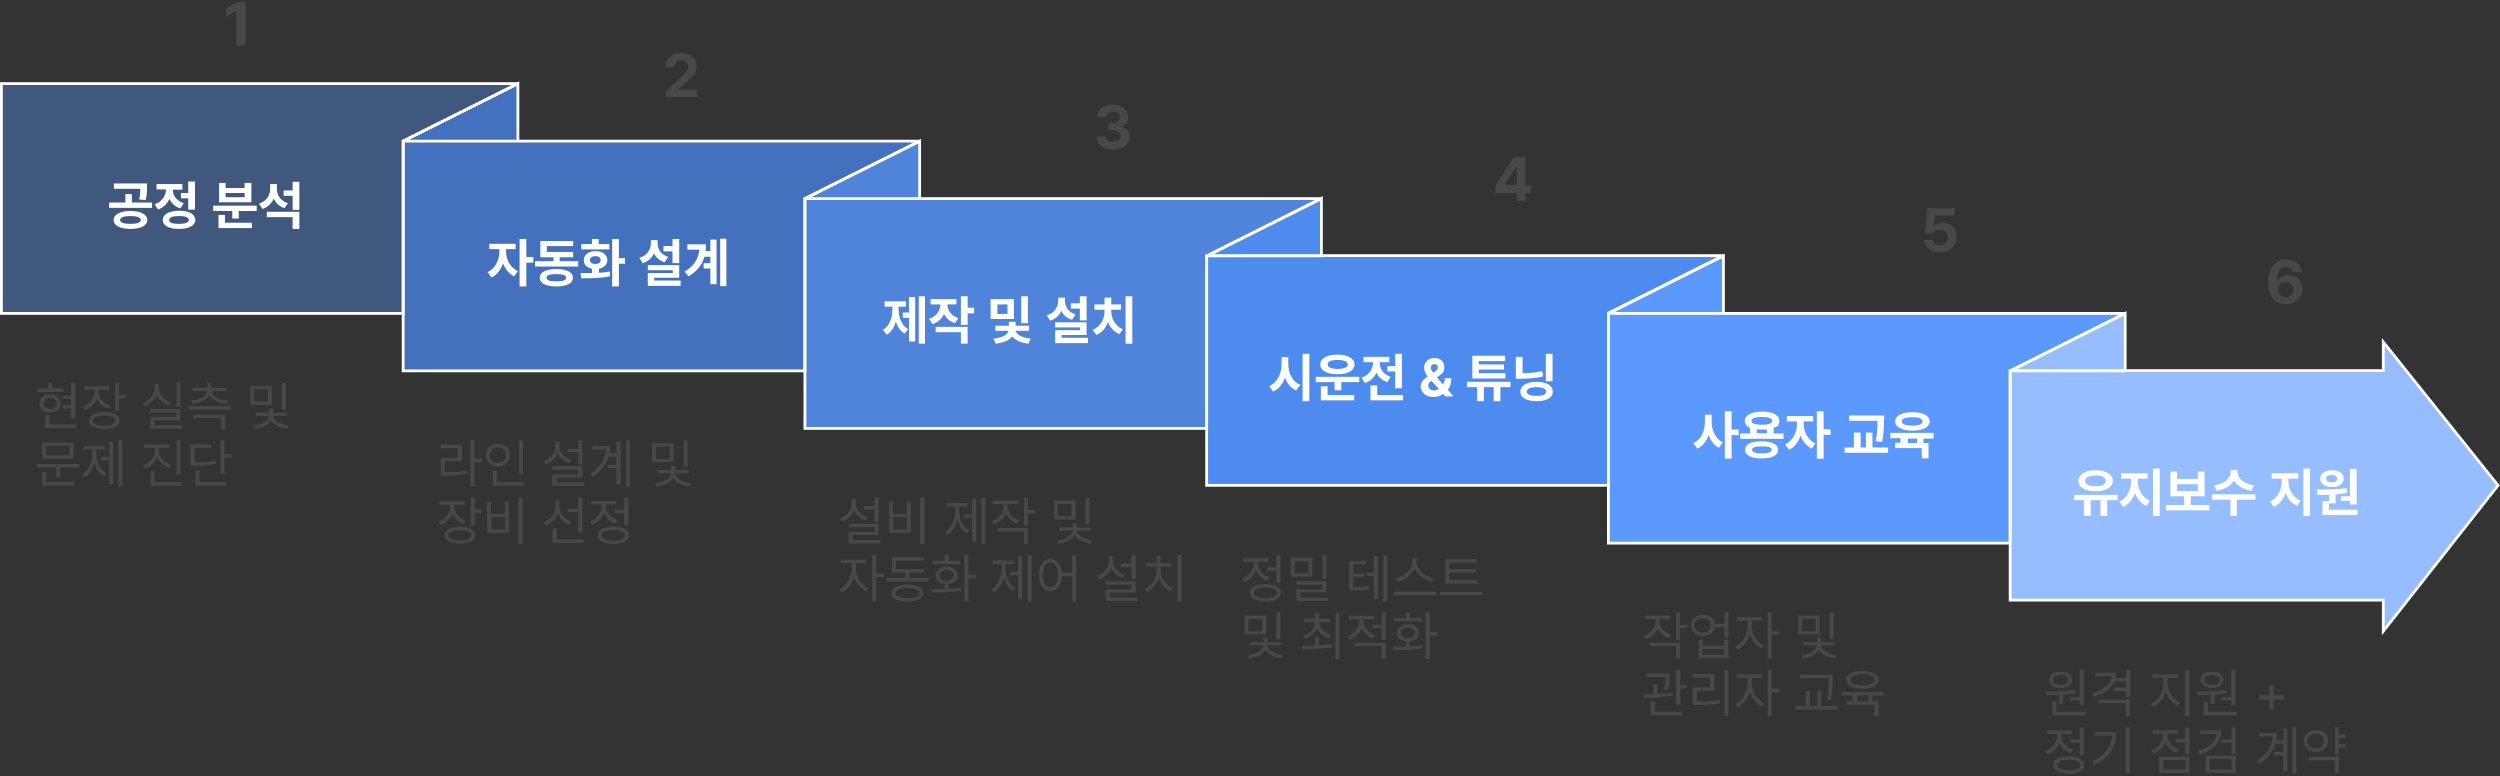 <?xml version="1.0" encoding="UTF-8"?>
<svg id="Layer_1" xmlns="http://www.w3.org/2000/svg" version="1.1" xmlns:xlink="http://www.w3.org/1999/xlink" viewBox="0 0 891.1 276.6">
  <rect x="0" y="0" width="891.1" height="276.6" fill="#333333" stroke="none"/>
  <!-- Generator: Adobe Illustrator 29.3.1, SVG Export Plug-In . SVG Version: 2.1.0 Build 151)  -->
  <defs>
    <style>
      .st0 {
        fill: #95bdff;
      }

      .st1 {
        fill: #fff;
      }

      .st2 {
        fill: #5b99ff;
      }

      .st3 {
        isolation: isolate;
      }

      .st4 {
        fill: #40587e;
      }

      .st5 {
        fill: none;
        stroke: #fff;
      }

      .st6 {
        fill: #4371bd;
      }

      .st7 {
        fill: #484848;
      }

      .st8 {
        fill: #4f84da;
      }

      .st9 {
        fill: #4e8bef;
      }
    </style>
  </defs>
  <g id="g-root-tx__1umry4k1wbaknj-fill">
    <g id="tx__1umry4k1wbaknj-fill">
      <g>
        <g class="st3">
          <path class="st7" d="M309.2,184.4l-.8,1.1c-1.8-.6-3.3-1.9-4-3.6-.7,1.9-2.2,3.3-4.2,4l-.8-1.2c2.5-.8,4.2-2.9,4.2-5.3v-1.6h1.4v1.6c0,2.2,1.7,4.1,4.1,4.9h0ZM313.2,190.7h-9.2v1.8h9.8v1.2h-11.3v-4.1h9.2v-1.7h-9.2v-1.2h10.7v3.9h0ZM313.2,185.9h-1.5v-4.3h-3.7v-1.2h3.7v-3h1.5v8.5Z"/>
          <path class="st7" d="M318.4,183.2h4.9v-4.4h1.4v11.1h-7.8v-11.1h1.4v4.4h.1ZM323.3,188.7v-4.4h-4.9v4.4h4.9ZM329.5,193.9h-1.5v-16.5h1.5v16.5Z"/>
          <path class="st7" d="M345.5,189.1l-.9,1.1c-1.6-1-2.8-2.8-3.3-4.9-.6,2.3-1.8,4.2-3.5,5.3l-.9-1.1c2.3-1.4,3.6-4.4,3.6-7.4v-1.6h-3.2v-1.2h7.6v1.2h-3v1.6c0,2.9,1.3,5.7,3.6,7h0ZM347.9,193h-1.4v-8.5h-2.8v-1.2h2.8v-5.5h1.4v15.2ZM351.2,193.9h-1.4v-16.5h1.4v16.5Z"/>
          <path class="st7" d="M363.2,185.5l-.7,1.1c-1.9-.7-3.3-2-4-3.7-.7,1.9-2.2,3.3-4.2,4l-.8-1.1c2.5-.9,4.2-3,4.2-5.4v-.7h-3.8v-1.2h8.9v1.2h-3.7v.7c0,2.2,1.6,4.2,4.1,5h0ZM366.4,193.9h-1.4v-4.5h-9.4v-1.2h10.8v5.7ZM366.4,181.8h2.5v1.2h-2.5v4.3h-1.4v-9.9h1.4v4.4Z"/>
          <path class="st7" d="M383.4,185.2h-7.7v-6.7h7.7v6.7ZM389.3,192.7l-.5,1.1c-2.5-.3-4.8-1.5-5.7-3-1,1.6-3.3,2.7-5.8,3l-.5-1.1c2.8-.3,5.6-1.9,5.6-3.6h-4.9v-1.1h4.9v-1.6h1.4v1.6h4.9v1.1h-4.9c0,1.6,2.6,3.2,5.5,3.6ZM377,184h4.9v-4.4h-4.9v4.4ZM388.3,186.9h-1.4v-9.5h1.4v9.5Z"/>
        </g>
        <g class="st3">
          <path class="st7" d="M309.4,209.6l-.8,1.2c-1.9-.9-3.4-2.9-4.2-5.1-.8,2.4-2.4,4.6-4.3,5.5l-.9-1.2c2.4-1.2,4.4-4.3,4.4-7.1v-2.2h-3.8v-1.2h9v1.2h-3.7v2.2c0,2.7,1.9,5.6,4.3,6.7h0ZM312.3,204.5h2.8v1.2h-2.8v8.6h-1.4v-16.5h1.4v6.7Z"/>
          <path class="st7" d="M331,207.2h-15v-1.2h6.8v-1.9h-4.9v-5.5h11.3v1.2h-9.8v3.1h9.9v1.2h-5.1v1.9h6.8v1.2h0ZM329.1,211.4c0,1.9-2.1,3-5.7,3s-5.7-1.1-5.7-3,2.1-3,5.7-3,5.7,1.1,5.7,3ZM319.2,211.4c0,1.2,1.6,1.8,4.2,1.8s4.2-.7,4.2-1.8-1.6-1.8-4.2-1.8-4.2.7-4.2,1.8Z"/>
          <path class="st7" d="M336.7,209.9v-1.8c-1.9-.2-3.2-1.3-3.2-3s1.6-3.1,3.9-3.1,3.9,1.2,3.9,3.1-1.3,2.8-3.2,3v1.8c1.5,0,3.1-.2,4.5-.4v1.1c-3.5.6-7.4.6-10.3.6l-.2-1.2h4.6ZM342.4,201.1h-9.9v-1.2h4.2v-2h1.5v2h4.2v1.2h0ZM334.9,205.1c0,1.2,1,1.9,2.5,1.9s2.5-.7,2.5-1.9-1-1.9-2.5-1.9-2.5.8-2.5,1.9ZM345.2,204.9h2.6v1.2h-2.6v8.2h-1.5v-16.5h1.5v7h0Z"/>
          <path class="st7" d="M362,209.6l-.9,1.1c-1.6-1-2.8-2.8-3.3-4.9-.6,2.3-1.8,4.2-3.5,5.3l-.9-1.1c2.3-1.4,3.6-4.4,3.6-7.4v-1.6h-3.2v-1.2h7.6v1.2h-3v1.6c0,2.9,1.3,5.7,3.6,7h0ZM364.3,213.5h-1.4v-8.5h-2.8v-1.2h2.8v-5.5h1.4v15.2ZM367.7,214.4h-1.4v-16.5h1.4v16.5h0Z"/>
          <path class="st7" d="M378.5,204.2h3.7v-6.3h1.4v16.5h-1.4v-9h-3.7c-.2,3.2-1.8,5.3-4.1,5.3s-4.1-2.2-4.1-5.7,1.7-5.7,4.1-5.8c2.2,0,3.9,1.9,4.1,5ZM371.7,204.9c0,2.7,1.1,4.4,2.7,4.4s2.7-1.7,2.7-4.4-1.1-4.4-2.7-4.5c-1.6,0-2.7,1.8-2.7,4.5Z"/>
          <path class="st7" d="M400.9,204.9l-.8,1.1c-1.8-.6-3.3-1.9-4-3.6-.7,1.9-2.2,3.3-4.2,4l-.8-1.2c2.5-.8,4.2-2.9,4.2-5.3v-1.6h1.4v1.6c0,2.2,1.7,4.1,4.1,4.9h0ZM404.8,211.2h-9.2v1.8h9.8v1.2h-11.3v-4.1h9.2v-1.7h-9.2v-1.2h10.7v3.9h0ZM404.8,206.4h-1.5v-4.3h-3.7v-1.2h3.7v-3h1.5v8.5Z"/>
          <path class="st7" d="M418.1,209.7l-.8,1.1c-1.9-.8-3.5-2.6-4.3-4.8-.7,2.3-2.3,4.2-4.2,5.1l-.8-1.1c2.4-1.1,4.3-3.9,4.3-6.8v-1.3h-3.9v-1.2h3.9v-2.6h1.4v2.6h3.8v1.2h-3.8v1.3c0,2.8,1.9,5.4,4.4,6.5ZM421.2,214.4h-1.5v-16.5h1.5v16.5Z"/>
        </g>
      </g>
    </g>
  </g>
  <g id="g-root-sy_1_cu_958kn81wb95or-fill">
    <g id="sy_1_cu_958kn81wb95or-fill">
      <path class="st4" d="M.5,111.7V29.8h184.1l-40.9,20.5v61.4H.5Z"/>
    </g>
  </g>
  <g id="g-root-sy_2_cu_1uuw4901wb972k-fill">
    <g id="sy_2_cu_1uuw4901wb972k-fill">
      <path class="st6" d="M143.7,132.1V50.3h184.1l-40.9,20.5v61.4h-143.2ZM184.6,29.8v20.5h-40.9s40.9-20.5,40.9-20.5Z"/>
    </g>
  </g>
  <g id="g-root-sy_3_cu_1uuw4901wb972l-fill">
    <g id="sy_3_cu_1uuw4901wb972l-fill">
      <path class="st8" d="M286.9,152.6v-81.8h184.1l-40.9,20.5v61.4h-143.2ZM327.8,50.3v20.5h-40.9l40.9-20.5Z"/>
    </g>
  </g>
  <g id="g-root-sy_4_cu_1qf2m4k1wb97uu-fill">
    <g id="sy_4_cu_1qf2m4k1wb97uu-fill">
      <path class="st9" d="M430.1,91.2v81.8h143.2v-61.4l40.9-20.5h-184.1ZM471,70.7v20.5h-40.9l40.9-20.5Z"/>
    </g>
  </g>
  <g id="g-root-sy_5_cu_1hjflvo1wb98nj-fill">
    <g id="sy_5_cu_1hjflvo1wb98nj-fill">
      <path class="st2" d="M573.3,193.5v-81.8h184.1l-40.9,20.5v61.4h-143.2ZM614.3,91.2v20.5h-40.9l40.9-20.5Z"/>
    </g>
  </g>
  <g id="g-root-sy_6_cu_1lz94041wb98n4-fill">
    <g id="sy_6_cu_1lz94041wb98n4-fill">
      <path class="st0" d="M716.5,213.9v-81.8h133v-10.2l40.9,51.1-40.9,52v-11.1h-133ZM757.5,111.7v20.5h-40.9l40.9-20.5Z"/>
    </g>
  </g>
  <g id="g-root-tx__m7yft01wbakui-fill">
    <g id="tx__m7yft01wbakui-fill">
      <g class="st3">
        <path class="st1" d="M54.2,74.1h-15.3v-1.9h5.8v-3h2.3v3h7.2v1.9h0ZM52.5,78.4c0,2-2.3,3.2-6,3.2s-6-1.2-6-3.2,2.4-3.2,6-3.2,6,1.2,6,3.2ZM52.4,66.8c0,1.3,0,2.8-.5,4.5l-2.3-.2c.4-1.5.4-2.7.4-3.8h-9.4v-1.9h11.8s0,1.4,0,1.4ZM42.8,78.4c0,.9,1.3,1.4,3.7,1.4s3.7-.5,3.7-1.4-1.4-1.4-3.7-1.4-3.7.5-3.7,1.4Z"/>
        <path class="st1" d="M65,67.6h-3.4c0,2,1.2,4,3.9,4.8l-1.2,1.9c-1.9-.6-3.1-1.8-3.9-3.4-.8,1.7-2.1,3.1-4.1,3.8l-1.2-1.9c2.8-.9,4-3.1,4.1-5.3h-3.4v-1.9h9.2v1.9h0ZM69.6,78.4c0,2-2.2,3.2-5.8,3.2s-5.8-1.2-5.8-3.2,2.2-3.2,5.8-3.3c3.6,0,5.8,1.2,5.8,3.3ZM60.3,78.4c0,1,1.2,1.4,3.5,1.4s3.5-.5,3.5-1.4-1.2-1.4-3.5-1.4-3.5.5-3.5,1.4ZM69.5,74.7h-2.4v-4h-2.6v-1.9h2.6v-4.1h2.4v10Z"/>
        <path class="st1" d="M91.5,75.2h-6.4v2.7h-2.3v-2.7h-6.8v-1.9h15.5s0,1.9,0,1.9ZM89.8,81.3h-11.9v-4.7h2.3v2.8h9.6s0,1.9,0,1.9ZM80.4,67h6.8v-1.8h2.4v6.9h-11.5v-6.9h2.3s0,1.8,0,1.8ZM87.2,70.3v-1.5h-6.8v1.5h6.8Z"/>
        <path class="st1" d="M102.7,72.3l-1.3,1.9c-1.8-.6-3.1-1.8-3.8-3.4-.8,1.7-2.1,3-4,3.7l-1.3-1.9c2.8-.9,4-3.1,4-5.4v-1.6h2.4v1.8c0,2.1,1.2,4.1,3.8,5h.2ZM106.7,81.6h-2.4v-4.2h-9.2v-1.9h11.6v6.1h0ZM106.7,74.8h-2.4v-5h-3.2v-1.9h3.2v-3.1h2.4v10.1h0Z"/>
      </g>
    </g>
  </g>
  <g id="g-root-tx__8whxfo1wbamfg-fill">
    <g id="tx__8whxfo1wbamfg-fill">
      <g class="st3">
        <path class="st1" d="M184.6,96.6l-1.3,1.9c-1.9-.9-3.2-2.6-4-4.6-.8,2.2-2.1,4.1-4.1,5l-1.4-1.9c2.8-1.3,4.2-4.5,4.2-7.2v-1h-3.6v-1.9h9.4v1.9h-3.4v1c0,2.6,1.4,5.5,4.1,6.8h.1ZM187.6,91.6h2.5v2h-2.5v8.5h-2.4v-16.9h2.4v6.4Z"/>
        <path class="st1" d="M206.1,95h-15.4v-1.9h6.6v-1.4h-4.7v-5.8h11.7v1.8h-9.4v2.1h9.4v1.9h-4.8v1.4h6.6v1.9h0ZM204.2,99c0,2-2.2,3.1-5.9,3.1s-5.9-1.1-5.9-3.1,2.2-3.1,5.9-3.1,5.9,1.1,5.9,3.1ZM194.8,99c0,.9,1.2,1.3,3.5,1.3s3.5-.4,3.5-1.3-1.2-1.3-3.5-1.3-3.5.4-3.5,1.3Z"/>
        <path class="st1" d="M211,97.2v-1.4c-1.8-.4-3-1.5-2.9-3.1,0-1.9,1.7-3.2,4.2-3.2s4.1,1.3,4.2,3.2c0,1.6-1.2,2.7-3,3.1v1.4c1.3,0,2.7-.2,3.9-.4v1.7c-3.5.7-7.3.7-10.2.7l-.3-1.9h4.2,0ZM217.2,88.9h-10v-1.9h3.8v-1.8h2.4v1.8h3.8v1.9ZM210.3,92.7c0,.9.8,1.4,1.9,1.4s1.9-.5,1.9-1.4-.8-1.4-1.9-1.4-1.9.5-1.9,1.4ZM220.6,92h2.2v2h-2.2v8.1h-2.4v-16.9h2.4v6.9h0Z"/>
        <path class="st1" d="M238.1,91.7l-1.2,1.8c-1.8-.6-3.1-1.7-3.8-3.2-.7,1.6-2.1,2.9-4,3.5l-1.2-1.9c2.8-.8,4-2.9,4.1-5.1v-1.2h2.4v1.2c0,2,1.2,4,3.9,4.8h-.2ZM242.1,99h-8.9v1h9.4v1.9h-11.7v-4.6h8.9v-1h-8.9v-1.8h11.2v4.5h0ZM242.1,93.8h-2.4v-4.2h-3.2v-1.9h3.2v-2.5h2.4v8.6Z"/>
        <path class="st1" d="M255.4,101.3h-2.2v-5.6h-2.4v-1.9h2.4v-2.3h-2.1c-.8,2.8-2.5,5.1-5.7,7l-1.4-1.7c3.4-2,4.9-4.5,5.3-7.8h-4.3v-1.9h6.6c0,.8,0,1.7-.1,2.4h1.7v-4.1h2.2v15.8h0ZM258.9,102h-2.2v-16.9h2.2v16.9Z"/>
      </g>
    </g>
  </g>
  <g id="g-root-tx__4gofb81wban7q-fill">
    <g id="tx__4gofb81wban7q-fill">
      <g class="st3">
        <path class="st1" d="M323.8,117.2l-1.4,1.7c-1.5-.9-2.5-2.4-3.1-4.2-.6,2-1.6,3.6-3.2,4.6l-1.4-1.7c2.5-1.5,3.4-4.6,3.4-7.4v-.9h-2.8v-1.9h7.6v1.9h-2.6v.9c0,2.8.9,5.6,3.3,7.1h.2ZM326.2,121.7h-2.2v-8.4h-2.2v-1.9h2.2v-5.5h2.2v15.8ZM329.7,122.5h-2.2v-16.9h2.2v16.9Z"/>
        <path class="st1" d="M341.1,108.5h-3.4c0,2,1.2,4,3.9,4.9l-1.2,1.8c-1.9-.6-3.2-1.8-3.9-3.3-.8,1.7-2.1,3-4.1,3.6l-1.3-1.8c2.8-.9,4.1-3.1,4.1-5.2h-3.5v-1.9h9.2v1.9h.2ZM344.9,122.5h-2.4v-4.1h-9v-1.9h11.4v6ZM344.9,109.7h2.3v2h-2.3v4.1h-2.4v-10.2h2.4v4.1Z"/>
        <path class="st1" d="M361.4,113.7h-8.3v-7.1h8.3v7.1ZM366.7,117.9h-4.7c.3,1.2,2,2.5,5.4,2.8l-.8,1.8c-2.8-.3-4.8-1.3-5.8-2.6-1,1.4-3.1,2.3-5.9,2.6l-.8-1.8c3.4-.3,5.2-1.6,5.4-2.8h-4.7v-1.8h4.8v-1.4h2.4v1.4h4.8v1.8h0ZM355.5,111.9h3.6v-3.4h-3.6v3.4ZM366.4,115.2h-2.4v-9.6h2.4v9.6Z"/>
        <path class="st1" d="M383.3,112.2l-1.2,1.8c-1.8-.6-3.1-1.7-3.8-3.2-.7,1.6-2.1,2.9-4,3.5l-1.2-1.9c2.8-.8,4-2.9,4.1-5.1v-1.2h2.4v1.2c0,2,1.2,4,3.9,4.8h-.2ZM387.3,119.4h-8.9v1h9.4v1.9h-11.7v-4.6h8.9v-1h-8.9v-1.8h11.2v4.5ZM387.3,114.2h-2.4v-4.2h-3.2v-1.9h3.2v-2.5h2.4v8.6Z"/>
        <path class="st1" d="M400.3,117.3l-1.3,1.8c-1.9-.8-3.3-2.4-4.1-4.3-.8,2.1-2.1,3.8-4.1,4.6l-1.3-1.8c2.8-1.2,4.2-4,4.2-6.6v-.6h-3.6v-1.9h3.6v-2.4h2.4v2.4h3.5v1.9h-3.5v.6c0,2.4,1.4,5.2,4.2,6.4h0ZM403.6,122.5h-2.4v-16.9h2.4v16.9Z"/>
      </g>
    </g>
  </g>
  <g id="g-root-tx__1q6yg041wbalfs-fill">
    <g id="tx__1q6yg041wbalfs-fill">
      <g class="st3">
        <path class="st1" d="M463.4,137.3l-1.4,1.9c-1.9-.9-3.3-2.6-4-4.6-.8,2.3-2.2,4.1-4.2,5l-1.4-2c2.9-1.2,4.4-4.5,4.4-7.8v-2.5h2.4v2.5c0,3.1,1.4,6.2,4.3,7.4h0ZM466.7,143h-2.4v-16.9h2.4v16.9Z"/>
        <path class="st1" d="M484.5,136.2h-6.4v2.9h-2.4v-2.9h-6.7v-1.9h15.5v1.9ZM482.8,129.9c0,2.2-2.4,3.5-6.1,3.5s-6.1-1.3-6.1-3.5,2.4-3.5,6.1-3.5,6.1,1.4,6.1,3.5ZM482.7,142.7h-11.9v-5h2.4v3.1h9.5v1.9h0ZM473.2,129.9c0,1,1.4,1.6,3.6,1.6s3.6-.6,3.6-1.6-1.4-1.6-3.6-1.6-3.6.6-3.6,1.6Z"/>
        <path class="st1" d="M495.7,134.3l-1.2,1.9c-1.9-.6-3.2-1.8-3.9-3.4-.7,1.7-2.1,3.1-4.1,3.7l-1.2-1.9c2.8-.9,4-3.1,4.1-5.2v-.3h-3.4v-1.9h9.2v1.9h-3.4v.3c0,2,1.2,4,3.9,4.9ZM500.1,142.7h-11.6v-5.3h2.4v3.4h9.2v1.9h0ZM499.7,138.4h-2.4v-6h-2.8v-1.9h2.8v-4.4h2.4v12.3Z"/>
        <path class="st1" d="M506.4,137.7c0-1.6,1-2.5,2.5-3.5-.7-.9-1.3-1.9-1.3-3.1,0-1.9,1.4-3.5,3.7-3.5s3.5,1.4,3.5,3.2-.6,2.3-1.8,3.1l-.8.6,2.2,2.6c.3-.7.6-1.4.6-2.3h2.3c0,1.8-.5,3.2-1.2,4.2l2,2.3h-2.9l-.8-.9c-1,.8-2.3,1.1-3.5,1.1-2.8,0-4.5-1.7-4.5-3.8h0ZM511,139.2c.6,0,1.3-.2,1.8-.6l-2.6-2.9h0c-.8.6-1.1,1.2-1.1,1.7,0,1,.8,1.7,1.9,1.7h0ZM510.8,132.9l.7-.5c.7-.4,1-.9,1-1.5s-.4-1.1-1.2-1.1-1.3.6-1.3,1.3.4,1.1.9,1.8h-.1Z"/>
        <path class="st1" d="M538.4,138h-3.6v5h-2.4v-5h-3.5v5h-2.4v-5h-3.6v-1.9h15.5v1.9h0ZM536.7,134.9h-11.9v-8.1h11.7v1.9h-9.4v1.2h9v1.8h-9v1.3h9.5v1.9h.1Z"/>
        <path class="st1" d="M542.7,133c2.3,0,4.6-.2,7-.7l.3,1.9c-2.8.6-5.5.8-8.2.8h-1.5v-7.8h2.4v5.8ZM553.5,139.6c0,2.1-2.2,3.4-5.8,3.4s-5.8-1.3-5.8-3.4,2.2-3.5,5.8-3.5,5.8,1.3,5.8,3.5ZM544.2,139.6c0,1,1.2,1.5,3.5,1.5s3.4-.5,3.4-1.5-1.2-1.6-3.4-1.6-3.5.5-3.5,1.6ZM553.4,135.9h-2.4v-9.8h2.4v9.8Z"/>
      </g>
    </g>
  </g>
  <g id="g-root-tx__hs4xok1wbalmr-fill">
    <g id="tx__hs4xok1wbalmr-fill">
      <g>
        <g class="st3">
          <path class="st7" d="M22.5,139.7h-9.3v-1.2h4v-2h1.4v2h3.9v1.2ZM21.6,143.8c0,1.9-1.6,3.2-3.8,3.2s-3.7-1.3-3.7-3.2,1.5-3.2,3.7-3.2,3.8,1.3,3.8,3.2ZM15.5,143.8c0,1.2,1,2,2.4,2s2.4-.8,2.4-2-1-2-2.4-2-2.4.8-2.4,2ZM27.1,152.6h-11v-4.7h1.5v3.4h9.6v1.2h-.1ZM26.8,149.1h-1.5v-3.5h-2.9v-1.2h2.9v-2.2h-2.9v-1.2h2.9v-4.4h1.5v12.6h0Z"/>
          <path class="st7" d="M39.2,144.5l-.7,1.1c-1.9-.6-3.3-1.9-4-3.6-.7,1.9-2.2,3.4-4.2,4.1l-.7-1.2c2.5-.8,4.2-3,4.2-5.3v-.7h-3.8v-1.2h8.9v1.2h-3.7v.7c0,2.2,1.6,4.1,4,4.9ZM42.6,149.9c0,1.9-2,3-5.4,3s-5.5-1.1-5.5-3,2.1-3,5.5-3,5.4,1.1,5.4,3ZM33.1,149.9c0,1.2,1.5,1.9,4,1.9s4-.7,4-1.9-1.5-1.8-4-1.8-4,.7-4,1.8ZM42.4,140.7h2.5v1.2h-2.5v4.5h-1.4v-10h1.4v4.2h0Z"/>
          <path class="st7" d="M60.8,143.4l-.7,1.1c-1.9-.7-3.5-2-4.2-3.8-.7,1.9-2.3,3.4-4.2,4.1l-.8-1.1c2.5-.9,4.2-3.1,4.2-5.5v-1.3h1.5v1.3c0,2.3,1.8,4.4,4.2,5.2ZM64.3,149.8h-9.3v1.8h9.9v1.2h-11.3v-4.1h9.2v-1.7h-9.3v-1.2h10.7v4h0ZM64.3,145h-1.4v-8.6h1.4v8.6Z"/>
          <path class="st7" d="M82.2,146h-15v-1.2h15v1.2ZM75.4,138.2h5.3v1.2h-5.2c0,1.9,2.7,3.2,5.8,3.4l-.5,1.1c-2.7-.3-5.1-1.3-6.1-3-1,1.7-3.4,2.7-6.1,3l-.5-1.1c3.1-.3,5.7-1.6,5.8-3.4h-5.2v-1.2h5.2v-1.7h1.4v1.7h0ZM80.3,153h-1.5v-4h-10v-1.2h11.5v5.2Z"/>
          <path class="st7" d="M96.9,144.3h-7.7v-6.7h7.7v6.7ZM102.9,151.8l-.5,1.1c-2.5-.3-4.8-1.5-5.7-3-1,1.6-3.3,2.7-5.8,3l-.5-1.1c2.8-.3,5.6-1.9,5.6-3.6h-4.9v-1.1h4.9v-1.6h1.4v1.6h4.9v1.1h-4.9c0,1.6,2.6,3.2,5.5,3.6ZM90.6,143.1h4.9v-4.4h-4.9v4.4ZM101.9,146h-1.4v-9.5h1.4v9.5Z"/>
        </g>
        <g class="st3">
          <path class="st7" d="M28.2,166.6h-6.7v3.4h-1.4v-3.4h-6.9v-1.2h15.1v1.2h-.1ZM26.5,173.1h-11.5v-4.8h1.5v3.5h10v1.2h0ZM26.2,163.5h-11.2v-5.7h11.2v5.7ZM16.5,162.3h8.3v-3.4h-8.3v3.4Z"/>
          <path class="st7" d="M37.9,168.7l-.9,1.1c-1.6-1-2.8-2.8-3.3-4.9-.6,2.3-1.8,4.2-3.5,5.3l-.9-1.1c2.3-1.4,3.6-4.4,3.6-7.4v-1.6h-3.2v-1.2h7.6v1.2h-3v1.6c0,2.9,1.3,5.7,3.6,7h0ZM40.3,172.6h-1.4v-8.5h-2.8v-1.2h2.8v-5.5h1.4v15.2ZM43.6,173.4h-1.4v-16.5h1.4v16.5Z"/>
          <path class="st7" d="M60.9,165.5l-.7,1.2c-1.9-.6-3.5-2-4.2-3.7-.7,1.9-2.3,3.4-4.2,4.1l-.8-1.2c2.5-.9,4.2-3,4.2-5.3v-1h-3.9v-1.2h9.1v1.2h-3.8v1c0,2.2,1.8,4.2,4.2,5h0ZM64.9,173.1h-11.2v-5.2h1.4v4h9.7v1.2h0ZM64.3,169.1h-1.4v-12.1h1.4v12.1Z"/>
          <path class="st7" d="M75.3,159.6h-5.9v5.1c3.3,0,5.2,0,7.4-.5l.2,1.2c-2.3.4-4.3.6-7.8.6h-1.3v-7.6h7.3v1.2h.1ZM80.8,173.1h-11.1v-5.4h1.4v4.2h9.6v1.2h0ZM80,161.9h2.5v1.2h-2.5v5.8h-1.4v-11.9h1.4v4.9Z"/>
        </g>
      </g>
    </g>
  </g>
  <g id="g-root-tx__8whxfo1wbamfh-fill">
    <g id="tx__8whxfo1wbamfh-fill">
      <g>
        <g class="st3">
          <path class="st7" d="M164.5,164.4h-6v3.9c3.1,0,5.2-.1,7.7-.6v1.2c-2.4.5-4.7.6-7.8.6h-1.3v-6.3h6v-3.5h-6v-1.2h7.5v5.9h0ZM169.1,163.5h2.8v1.2h-2.8v8.7h-1.4v-16.5h1.4v6.6Z"/>
          <path class="st7" d="M181.8,162.2c0,2.4-1.9,4.1-4.3,4.1s-4.3-1.7-4.3-4.1,1.9-4,4.3-4,4.3,1.7,4.3,4ZM174.6,162.2c0,1.7,1.2,2.8,2.9,2.8s2.9-1.1,2.9-2.8-1.3-2.8-2.9-2.8-2.9,1.2-2.9,2.8ZM186.9,173.1h-11.2v-5.3h1.4v4.1h9.7v1.2h.1ZM186.4,169h-1.4v-12.1h1.4v12.1h0Z"/>
          <path class="st7" d="M203.6,164l-.8,1.1c-1.8-.6-3.3-1.9-4-3.6-.7,1.9-2.2,3.3-4.2,4l-.8-1.2c2.5-.8,4.2-2.9,4.2-5.3v-1.6h1.4v1.6c0,2.2,1.7,4.1,4.1,4.9h.1ZM207.6,170.2h-9.2v1.8h9.8v1.2h-11.3v-4.1h9.2v-1.7h-9.2v-1.2h10.7v3.9h0ZM207.6,165.5h-1.5v-4.3h-3.7v-1.2h3.7v-3h1.5v8.5Z"/>
          <path class="st7" d="M221.1,172.6h-1.4v-5.7h-3.1v-1.2h3.1v-2.9h-2.8c-.8,2.8-2.6,5.3-5.7,7.1l-.9-1.1c3.6-2.1,5.4-5.1,5.7-8.6h-4.9v-1.2h6.4c0,.8,0,1.7-.2,2.5h2.5v-4.2h1.4v15.2h-.1ZM224.5,173.4h-1.4v-16.5h1.4v16.5Z"/>
          <path class="st7" d="M240.1,164.7h-7.7v-6.7h7.7v6.7ZM246.1,172.3l-.5,1.1c-2.5-.3-4.8-1.5-5.7-3-1,1.6-3.3,2.7-5.8,3l-.5-1.1c2.8-.3,5.6-1.9,5.6-3.6h-4.9v-1.1h4.9v-1.6h1.4v1.6h4.9v1.1h-4.9c0,1.6,2.6,3.2,5.5,3.6ZM233.8,163.6h4.9v-4.4h-4.9v4.4ZM245.1,166.4h-1.4v-9.5h1.4v9.5Z"/>
        </g>
        <g class="st3">
          <path class="st7" d="M165.9,185.4l-.7,1.2c-1.9-.6-3.3-1.9-4-3.6-.7,1.9-2.2,3.4-4.2,4.1l-.7-1.2c2.5-.8,4.2-3,4.2-5.3v-.7h-3.8v-1.2h8.9v1.2h-3.7v.7c0,2.2,1.6,4.1,4,4.9h0ZM169.4,190.8c0,1.9-2,3-5.4,3s-5.5-1.1-5.5-3,2.1-3,5.5-3,5.4,1.1,5.4,3ZM159.9,190.8c0,1.2,1.5,1.9,4,1.9s4-.7,4-1.9-1.5-1.8-4-1.8-4,.7-4,1.8ZM169.2,181.6h2.5v1.2h-2.5v4.5h-1.4v-10h1.4v4.2h0Z"/>
          <path class="st7" d="M175.1,183.2h4.9v-4.4h1.4v11.1h-7.8v-11.1h1.4v4.4h.1ZM180.1,188.7v-4.4h-4.9v4.4h4.9ZM186.3,193.9h-1.5v-16.5h1.5v16.5Z"/>
          <path class="st7" d="M203.6,185.9l-.8,1.1c-1.8-.7-3.2-2.2-4-4-.7,2-2.2,3.6-4.2,4.4l-.8-1.2c2.5-.9,4.2-3.2,4.2-5.8v-2h1.4v2.1c0,2.3,1.7,4.5,4.1,5.3h.1ZM208,193.5h-11v-5.2h1.5v4h9.6v1.2h-.1ZM207.6,189.8h-1.5v-7.3h-3.7v-1.2h3.7v-3.9h1.5v12.4Z"/>
          <path class="st7" d="M220.1,185.5l-.8,1.2c-1.9-.7-3.3-2-4-3.8-.7,1.9-2.3,3.5-4.2,4.2l-.8-1.2c2.4-.9,4.2-3.1,4.2-5.5v-.6h-3.7v-1.2h8.9v1.2h-3.7v.6c0,2.2,1.7,4.2,4.1,5h0ZM224.1,190.8c0,1.9-2.1,3.1-5.5,3.1s-5.5-1.1-5.5-3.1,2.1-3.1,5.5-3.1,5.5,1.1,5.5,3.1ZM214.5,190.8c0,1.2,1.6,1.9,4.1,1.9s4.1-.7,4.1-1.9-1.6-1.9-4.1-1.9-4.1.7-4.1,1.9ZM224,187.2h-1.5v-4.3h-3.3v-1.2h3.3v-4.3h1.5v9.8Z"/>
        </g>
      </g>
    </g>
  </g>
  <g id="g-root-tx__1lr4xvo1wbam82-fill">
    <g id="tx__1lr4xvo1wbam82-fill">
      <g class="st3">
        <path class="st1" d="M614.1,157.7l-1.4,1.9c-1.8-.9-3-2.6-3.7-4.6-.7,2.2-2,4-4,4.9l-1.5-1.9c2.9-1.3,4.2-4.5,4.2-7.7v-2.5h2.4v2.5c0,3,1.3,6.1,4,7.4h0ZM617.2,153.1h2.5v2h-2.5v8.4h-2.4v-16.9h2.4v6.5Z"/>
        <path class="st1" d="M635.7,156.4h-15.4v-1.9h3.5v-2c-1.2-.5-1.9-1.4-1.9-2.5,0-2,2.4-3.3,6.2-3.3s6.1,1.2,6.1,3.3-.7,1.9-2,2.5v2h3.5v1.9h0ZM633.8,160.3c0,2-2.2,3.1-5.9,3.1s-5.9-1.1-5.9-3.1,2.2-3,5.9-3,5.9,1.1,5.9,3ZM624.3,150c0,.9,1.3,1.4,3.7,1.4s3.7-.5,3.7-1.4-1.3-1.4-3.7-1.4-3.7.5-3.7,1.4ZM624.5,160.3c0,.9,1.2,1.3,3.5,1.3s3.5-.4,3.5-1.3-1.2-1.2-3.5-1.2-3.5.4-3.5,1.2ZM629.8,154.5v-1.4h-1.8c-.6,0-1.3,0-1.8-.1v1.4h3.6Z"/>
        <path class="st1" d="M647.1,158l-1.3,1.9c-1.9-.9-3.2-2.6-4-4.6-.8,2.2-2.1,4.1-4.1,5l-1.4-1.9c2.8-1.3,4.2-4.5,4.2-7.2v-1h-3.6v-1.9h9.4v1.9h-3.4v1c0,2.6,1.4,5.5,4.1,6.8h0ZM650,153h2.5v2h-2.5v8.5h-2.4v-16.9h2.4v6.4Z"/>
        <path class="st1" d="M672.9,161.4h-15.4v-1.9h3.3v-5.3h2.4v5.3h1.9v-5.3h2.3v5.3h5.6v1.9h0ZM671.5,149.7c0,2.1,0,4.4-.6,7.8l-2.3-.2c.6-3.1.6-5.4.6-7.3h-10.1v-1.9h12.5v1.7h-.1Z"/>
        <path class="st1" d="M689.3,156.3h-3.7v1.6h1.8v5.5h-2.4v-3.7h-9.5v-1.9h1.9v-1.6h-3.6v-1.9h15.4v1.9h0ZM687.8,150.2c0,2.1-2.4,3.3-6.1,3.3s-6.2-1.3-6.2-3.3,2.4-3.3,6.2-3.3,6.1,1.3,6.1,3.3ZM677.9,150.2c0,1,1.3,1.5,3.7,1.5s3.7-.5,3.7-1.5-1.4-1.5-3.7-1.5-3.7.5-3.7,1.5ZM683.3,157.9v-1.6h-3.3v1.6h3.3Z"/>
      </g>
    </g>
  </g>
  <g id="g-root-tx__18gawlg1wbakn8-fill">
    <g id="tx__18gawlg1wbakn8-fill">
      <g class="st3">
        <path class="st1" d="M754.7,178.3h-3.6v5.6h-2.4v-5.6h-3.5v5.6h-2.4v-5.6h-3.5v-1.9h15.5v1.9h0ZM753.1,171.4c0,2.3-2.5,3.7-6.2,3.7s-6.1-1.4-6.1-3.7,2.5-3.8,6.1-3.8,6.2,1.5,6.2,3.8ZM743.2,171.4c0,1.2,1.4,1.9,3.7,1.9s3.7-.7,3.7-1.9-1.4-1.9-3.7-1.9-3.7.7-3.7,1.9Z"/>
        <path class="st1" d="M766.4,178.4l-1.3,1.9c-2-.8-3.4-2.5-4.1-4.6-.8,2.2-2.2,4.1-4.2,5l-1.4-1.9c2.8-1.2,4.2-4.4,4.2-7.2v-1h-3.6v-1.9h9.5v1.9h-3.5v1c0,2.7,1.4,5.6,4.2,6.8h.2ZM769.8,183.9h-2.4v-16.9h2.4v16.9Z"/>
        <path class="st1" d="M787.5,181.9h-15.5v-1.9h6.5v-3.1h-4.9v-8.8h2.4v2.6h7.4v-2.6h2.4v8.8h-4.9v3.1h6.6v1.9h0ZM783.4,175v-2.4h-7.4v2.4h7.4Z"/>
        <path class="st1" d="M803.9,178.1h-6.6v5.8h-2.3v-5.8h-6.5v-1.9h15.4v1.9h0ZM803.4,173l-.9,1.9c-3-.4-5.1-1.8-6.2-3.6-1.1,1.8-3.3,3.2-6.2,3.6l-.9-1.9c3.8-.5,5.9-2.7,5.9-4.7v-.8h2.5v.8c0,2,2,4.2,5.9,4.7h0Z"/>
        <path class="st1" d="M820.1,178.4l-1.3,1.9c-2-.8-3.4-2.5-4.1-4.6-.8,2.2-2.2,4.1-4.2,5l-1.4-1.9c2.8-1.2,4.2-4.4,4.2-7.2v-1h-3.6v-1.9h9.5v1.9h-3.5v1c0,2.7,1.4,5.6,4.2,6.8h.2ZM823.4,183.9h-2.4v-16.9h2.4v16.9Z"/>
        <path class="st1" d="M840.4,183.6h-12.6v-5h2.4v-2.2h-4.2l-.3-1.9c3.1,0,7.3,0,10.8-.5v1.7c-1.2.2-2.6.4-4,.5v3.2h-2.4v2.3h10.2v1.9h0ZM835.4,170.6c0,1.8-1.8,3-4.2,3s-4.2-1.2-4.2-3,1.7-3,4.2-3,4.2,1.2,4.2,3ZM829.1,170.6c0,.8.8,1.3,2,1.3s1.9-.4,2-1.3c0-.8-.8-1.3-2-1.3s-2,.5-2,1.3ZM840,179.8h-2.4v-1.3h-3.2v-1.6h3.2v-9.8h2.4v12.7h0Z"/>
      </g>
    </g>
  </g>
  <g id="g-root-tx__1q6yg041wbalft-fill">
    <g id="tx__1q6yg041wbalft-fill">
      <g>
        <g class="st3">
          <path class="st7" d="M452.5,205.9l-.8,1.2c-1.9-.7-3.3-2.1-4-3.8-.7,1.9-2.3,3.5-4.2,4.2l-.8-1.2c2.4-.9,4.2-3.1,4.2-5.5v-.6h-3.7v-1.2h8.9v1.2h-3.7v.6c0,2.2,1.7,4.2,4.1,5h0ZM456.5,211.3c0,1.9-2.1,3.1-5.5,3.1s-5.5-1.1-5.5-3.1,2.1-3.1,5.5-3.1,5.5,1.1,5.5,3.1ZM446.9,211.3c0,1.2,1.6,1.9,4.1,1.9s4.1-.7,4.1-1.9-1.6-1.9-4.1-1.9-4.1.7-4.1,1.9ZM456.4,207.7h-1.5v-4.3h-3.3v-1.2h3.3v-4.3h1.5v9.8Z"/>
          <path class="st7" d="M467.8,205.5h-7.7v-6.7h7.7v6.7ZM461.5,204.4h4.9v-4.4h-4.9v4.4ZM472.8,211.1h-9.2v1.9h9.8v1.2h-11.3v-4.1h9.3v-1.7h-9.3v-1.2h10.7v3.9h0ZM472.8,206.4h-1.4v-8.5h1.4v8.5Z"/>
          <path class="st7" d="M487.1,201.1h-4.8v3.3h4v1.2h-4v3.7c2.4,0,3.8-.1,5.6-.4v1.2c-1.8.4-3.3.4-6,.4h-1v-10.5h6.1v1.2h0ZM491.1,213.5h-1.4v-8.2h-2.4v-1.2h2.4v-5.9h1.4v15.2h0ZM494.5,214.4h-1.4v-16.5h1.4v16.5Z"/>
          <path class="st7" d="M511.9,212.1h-15.1v-1.2h15.1v1.2h0ZM511.1,206.2l-.7,1.2c-2.5-.6-5.1-2.3-6.2-4.8-1.1,2.4-3.7,4.2-6.2,4.8l-.7-1.2c2.9-.6,6.1-3,6.1-5.9v-1.3h1.5v1.3c0,2.8,3.2,5.3,6.1,5.9h.1Z"/>
          <path class="st7" d="M528.3,212.2h-15.1v-1.2h15.1v1.2h0ZM526.5,208h-11.4v-8.7h11.2v1.2h-9.7v2.4h9.4v1.2h-9.4v2.7h9.9v1.2h0Z"/>
        </g>
        <g class="st3">
          <path class="st7" d="M451.3,226.1h-7.7v-6.7h7.7v6.7ZM457.3,233.6l-.5,1.1c-2.5-.3-4.8-1.5-5.7-3-1,1.6-3.3,2.7-5.8,3l-.5-1.1c2.8-.3,5.6-1.9,5.6-3.6h-4.9v-1.1h4.9v-1.6h1.4v1.6h4.9v1.1h-4.9c0,1.6,2.6,3.2,5.5,3.6ZM445,225h4.9v-4.4h-4.9v4.4ZM456.3,227.8h-1.4v-9.5h1.4v9.5Z"/>
          <path class="st7" d="M470.2,230c1.6,0,3.2-.2,4.7-.4v1.1c-3.7.7-7.7.7-10.7.7l-.2-1.2h4.7v-3.1h1.4v3h.1ZM474.1,221.7h-3.9c0,2.1,1.8,3.9,4.2,4.6l-.7,1.2c-2-.6-3.5-1.9-4.3-3.5-.7,1.8-2.3,3.1-4.2,3.7l-.7-1.1c2.4-.7,4.2-2.5,4.2-4.8h-3.8v-1.2h3.8v-2h1.4v2h3.9v1.2h.1ZM477.4,234.9h-1.4v-16.5h1.4v16.5Z"/>
          <path class="st7" d="M490.1,226.4l-.8,1.2c-1.9-.7-3.3-2.1-4-3.7-.7,1.9-2.2,3.4-4.2,4.1l-.8-1.2c2.4-.9,4.2-3.1,4.2-5.4v-.7h-3.7v-1.2h8.9v1.2h-3.7v.7c0,2.2,1.7,4.2,4.1,5h0ZM494,234.8h-1.5v-4.5h-9.6v-1.2h11.1v5.7ZM494,228.2h-1.5v-4.3h-3.3v-1.2h3.3v-4.3h1.5v9.9h0Z"/>
          <path class="st7" d="M501.1,230.4v-1.8c-1.9-.2-3.2-1.3-3.2-3s1.6-3.1,3.9-3.1,3.9,1.2,3.9,3.1-1.3,2.8-3.2,3v1.8c1.5,0,3.1-.2,4.5-.4v1.1c-3.5.6-7.4.6-10.3.6l-.2-1.2h4.6ZM506.8,221.5h-9.9v-1.2h4.2v-2h1.5v2h4.2v1.2h0ZM499.3,225.6c0,1.2,1,1.9,2.5,1.9s2.5-.7,2.5-1.9-1-1.9-2.5-1.9-2.5.8-2.5,1.9ZM509.6,225.4h2.6v1.2h-2.6v8.2h-1.5v-16.5h1.5v7h0Z"/>
        </g>
      </g>
    </g>
  </g>
  <g id="g-root-tx__1cvhxms1wban0r-fill">
    <g id="tx__1cvhxms1wban0r-fill">
      <g>
        <g class="st3">
          <path class="st7" d="M595.6,226.4l-.7,1.1c-1.9-.7-3.3-2-4-3.7-.7,1.9-2.2,3.3-4.2,4l-.8-1.1c2.5-.9,4.2-3,4.2-5.4v-.7h-3.8v-1.2h8.9v1.2h-3.7v.7c0,2.2,1.6,4.2,4.1,5h0ZM598.8,234.8h-1.4v-4.5h-9.4v-1.2h10.8v5.7h0ZM598.8,222.7h2.5v1.2h-2.5v4.3h-1.4v-9.9h1.4v4.4Z"/>
          <path class="st7" d="M611.1,222.3h3.5v-4h1.5v8.9h-1.5v-3.7h-3.4c-.3,1.9-2,3.2-4.2,3.2s-4.3-1.6-4.3-3.8,1.8-3.8,4.3-3.8,3.9,1.3,4.2,3.2h0ZM604,222.9c0,1.5,1.2,2.6,2.9,2.6s2.9-1.1,2.9-2.6-1.2-2.6-2.9-2.6-2.9,1-2.9,2.6ZM606.9,230.1h7.7v-2.1h1.5v6.6h-10.6v-6.6h1.5v2.1h-.1ZM614.6,233.4v-2.1h-7.7v2.1h7.7Z"/>
          <path class="st7" d="M628.7,230.1l-.8,1.1c-1.9-.9-3.4-2.9-4.2-5.1-.8,2.4-2.4,4.6-4.3,5.5l-.9-1.1c2.4-1.1,4.4-4.3,4.4-7.1v-2.2h-3.8v-1.2h9v1.2h-3.7v2.2c0,2.7,1.9,5.6,4.3,6.7h0ZM631.5,225h2.8v1.2h-2.8v8.6h-1.4v-16.5h1.4v6.7Z"/>
          <path class="st7" d="M648.6,226.1h-7.7v-6.7h7.7v6.7ZM654.6,233.6l-.5,1.1c-2.5-.3-4.8-1.5-5.7-3-1,1.6-3.3,2.7-5.8,3l-.5-1.1c2.8-.3,5.6-1.9,5.6-3.6h-4.9v-1.1h4.9v-1.6h1.4v1.6h4.9v1.1h-4.9c0,1.6,2.6,3.2,5.5,3.6ZM642.3,225h4.9v-4.4h-4.9v4.4ZM653.6,227.8h-1.4v-9.5h1.4v9.5Z"/>
        </g>
        <g class="st3">
          <path class="st7" d="M590.8,247.3c1.8,0,3.7-.2,5.4-.4v1.1c-3.4.6-7.3.7-10.3.7v-1.2h3.4v-3.6h1.4v3.5h0ZM595.1,240.9c0,1.1,0,2.7-.4,4.9h-1.5c.4-2.1.4-3.5.5-4.5h-6.8v-1.2h8.2v.9h0ZM599.4,254.9h-11v-4.8h1.5v3.6h9.6v1.2h0ZM598.9,244.2h2.4v1.2h-2.4v5.8h-1.5v-12.4h1.5v5.4Z"/>
          <path class="st7" d="M611,246.2h-6.2v3.9c2.7,0,5.2-.1,8.1-.6v1.2c-2.9.5-5.4.6-8.2.6h-1.4v-6.3h6.2v-3.5h-6.2v-1.2h7.7v5.9h0ZM616,255.3h-1.4v-16.5h1.4v16.5Z"/>
          <path class="st7" d="M628.7,250.5l-.8,1.2c-1.9-.9-3.4-2.9-4.2-5.1-.8,2.4-2.4,4.6-4.3,5.5l-.9-1.2c2.4-1.2,4.4-4.3,4.4-7.1v-2.2h-3.8v-1.2h9v1.2h-3.7v2.2c0,2.7,1.9,5.6,4.3,6.7h0ZM631.5,245.5h2.8v1.2h-2.8v8.6h-1.4v-16.5h1.4v6.7Z"/>
          <path class="st7" d="M655,252.9h-15v-1.2h3.7v-5.4h1.4v5.4h2.7v-5.4h1.4v5.4h5.8v1.2h0ZM653.2,242.3c0,2.1,0,4.2-.6,7.3l-1.4-.2c.6-2.9.6-5.1.6-7.1v-.6h-10.2v-1.2h11.7v1.8h0Z"/>
          <path class="st7" d="M671.4,247.9h-4v2.1h2.2v5.3h-1.5v-4.1h-10v-1.2h2.3v-2.1h-4v-1.2h15v1.2ZM669.7,242.3c0,2-2.2,3.2-5.8,3.2s-5.8-1.2-5.8-3.2,2.3-3.2,5.8-3.1c3.6,0,5.8,1.2,5.8,3.1ZM659.6,242.3c0,1.3,1.7,2,4.3,2s4.3-.8,4.3-2-1.7-2-4.3-2-4.4.7-4.3,2ZM666,250v-2.1h-4.1v2.1h4.1Z"/>
        </g>
      </g>
    </g>
  </g>
  <g id="g-root-tx__zknwck1wbalfx-fill">
    <g id="tx__zknwck1wbalfx-fill">
      <g>
        <g class="st3">
          <path class="st7" d="M739.8,246v1.1c-1.4.2-2.9.4-4.4.5v3.3h-1.5v-3.2h-4.6l-.2-1.2c3.1,0,7.2,0,10.7-.5h0ZM738.6,242.3c0,1.8-1.7,2.9-4.1,2.9s-4.1-1.1-4.1-2.9,1.7-2.9,4.1-2.9,4.1,1.2,4.1,2.9ZM743.2,254.9h-11.7v-4.8h1.5v3.6h10.3v1.2h0ZM731.8,242.3c0,1.1,1.1,1.8,2.7,1.8s2.7-.7,2.7-1.8-1.1-1.8-2.7-1.8-2.7.7-2.7,1.8ZM742.8,251.3h-1.5v-1.7h-3.4v-1.1h3.4v-9.8h1.5v12.5h0Z"/>
          <path class="st7" d="M754.1,241.7h3.7v-3h1.5v9.8h-1.5v-2.2h-4.4v-1.2h4.4v-2.3h-4.1c-1.1,2.6-3.7,4.5-7.3,5.5l-.6-1.2c4-1.1,6.6-3.3,6.9-6.1h-6v-1.2h7.6c0,.6,0,1.3-.2,1.8h0ZM759.2,255.3h-1.5v-4.7h-9.6v-1.2h11.1v5.9Z"/>
          <path class="st7" d="M777.1,250.5l-.8,1.1c-1.9-.9-3.6-2.8-4.4-5.1-.8,2.4-2.4,4.5-4.3,5.5l-.9-1.1c2.4-1.1,4.4-4.2,4.4-7.1v-2.2h-3.9v-1.2h9.3v1.2h-3.9v2.2c0,2.8,2,5.6,4.5,6.7h0ZM780.4,255.3h-1.5v-16.5h1.5v16.5Z"/>
          <path class="st7" d="M793.8,246v1.1c-1.4.2-2.9.4-4.4.5v3.3h-1.5v-3.2h-4.6l-.2-1.2c3.1,0,7.2,0,10.7-.5h0ZM792.6,242.3c0,1.8-1.7,2.9-4.1,2.9s-4.1-1.1-4.1-2.9,1.7-2.9,4.1-2.9,4.1,1.2,4.1,2.9ZM797.2,254.9h-11.7v-4.8h1.5v3.6h10.3v1.2h0ZM785.8,242.3c0,1.1,1.1,1.8,2.7,1.8s2.7-.7,2.7-1.8-1.1-1.8-2.7-1.8-2.7.7-2.7,1.8ZM796.8,251.3h-1.5v-1.7h-3.4v-1.1h3.4v-9.8h1.5v12.5h0Z"/>
          <path class="st7" d="M808.9,249.3h-3.6v-1.5h3.6v-3.6h1.5v3.6h3.6v1.5h-3.6v3.6h-1.5v-3.6Z"/>
        </g>
        <g class="st3">
          <path class="st7" d="M738.9,267.3l-.8,1.2c-1.9-.7-3.3-2.1-4-3.8-.7,1.9-2.3,3.5-4.2,4.2l-.8-1.2c2.4-.9,4.2-3.1,4.2-5.5v-.6h-3.7v-1.2h8.9v1.2h-3.7v.6c0,2.2,1.7,4.2,4.1,5h0ZM742.9,272.7c0,1.9-2.1,3.1-5.5,3.1s-5.5-1.1-5.5-3.1,2.1-3.1,5.5-3.1,5.5,1.1,5.5,3.1ZM733.3,272.7c0,1.2,1.6,1.9,4.1,1.9s4.1-.7,4.1-1.9-1.6-1.9-4.1-1.9-4.1.7-4.1,1.9ZM742.8,269.1h-1.5v-4.3h-3.3v-1.2h3.3v-4.3h1.5v9.8Z"/>
          <path class="st7" d="M746.6,272.6l-.8-1.2c4.5-2.1,6.7-5.3,7.1-9.2h-6.3v-1.2h7.8c0,4.8-2.2,8.9-7.8,11.6h0ZM759.2,275.7h-1.5v-16.5h1.5v16.5Z"/>
          <path class="st7" d="M776.6,267.2l-.8,1.1c-1.9-.7-3.3-2.1-4-3.8-.7,1.9-2.2,3.4-4.2,4.1l-.8-1.1c2.4-.9,4.2-3.1,4.2-5.4v-.6h-3.7v-1.2h8.9v1.2h-3.7v.6c0,2.1,1.7,4.2,4.1,5h0ZM780.4,275.5h-10.8v-5.8h10.8v5.8h0ZM771.1,274.3h7.9v-3.4h-7.9v3.4ZM780.4,268.9h-1.5v-4.3h-3.3v-1.2h3.3v-4.1h1.5v9.7h0Z"/>
          <path class="st7" d="M784,268.8l-.6-1.1c3.9-1.1,6.5-3.3,6.8-6.1h-5.9v-1.2h7.5c0,4.1-3,7.1-7.7,8.5h0ZM796.9,275.5h-10.7v-6.1h10.7v6.1h0ZM787.6,274.3h7.8v-3.8h-7.8v3.8ZM796.9,268.7h-1.5v-3.9h-3.7v-1.2h3.7v-4.2h1.5v9.4h0Z"/>
          <path class="st7" d="M815.2,274.9h-1.4v-5.7h-3.1v-1.2h3.1v-2.9h-2.8c-.8,2.8-2.6,5.3-5.7,7.1l-.9-1.1c3.6-2.1,5.4-5.1,5.7-8.6h-4.9v-1.2h6.4c0,.8,0,1.7-.2,2.5h2.5v-4.2h1.4v15.2h0ZM818.5,275.7h-1.4v-16.5h1.4v16.5Z"/>
          <path class="st7" d="M829.8,264.1c0,2.3-1.8,3.9-4.3,3.9s-4.3-1.6-4.3-3.9,1.8-3.9,4.3-3.9,4.3,1.6,4.3,3.9ZM822.5,264.1c0,1.6,1.2,2.7,2.9,2.7s2.9-1.1,2.9-2.7-1.2-2.6-2.9-2.6-2.9,1.1-2.9,2.6ZM833.7,275.7h-1.4v-4.7h-9.4v-1.2h10.8v5.9h0ZM836.1,263h-2.4v2.3h2.4v1.2h-2.4v2.5h-1.4v-9.8h1.4v2.6h2.4v1.2h0Z"/>
        </g>
      </g>
    </g>
  </g>
  <g id="g-root-sy_1_cu_958kn81wb95or-stroke">
    <g id="sy_1_cu_958kn81wb95or-stroke">
      <path class="st5" d="M.5,111.7V29.8h184.1l-40.9,20.5v61.4H.5Z"/>
    </g>
  </g>
  <g id="g-root-sy_2_cu_1uuw4901wb972k-stroke">
    <g id="sy_2_cu_1uuw4901wb972k-stroke">
      <path class="st5" d="M143.7,132.1V50.3h184.1l-40.9,20.5v61.4h-143.2ZM184.6,29.8v20.5h-40.9s40.9-20.5,40.9-20.5Z"/>
    </g>
  </g>
  <g id="g-root-sy_3_cu_1uuw4901wb972l-stroke">
    <g id="sy_3_cu_1uuw4901wb972l-stroke">
      <path class="st5" d="M286.9,152.6v-81.8h184.1l-40.9,20.5v61.4h-143.2ZM327.8,50.3v20.5h-40.9l40.9-20.5Z"/>
    </g>
  </g>
  <g id="g-root-sy_4_cu_1qf2m4k1wb97uu-stroke">
    <g id="sy_4_cu_1qf2m4k1wb97uu-stroke">
      <path class="st5" d="M430.1,91.2v81.8h143.2v-61.4l40.9-20.5h-184.1ZM471,70.7v20.5h-40.9l40.9-20.5Z"/>
    </g>
  </g>
  <g id="g-root-sy_5_cu_1hjflvo1wb98nj-stroke">
    <g id="sy_5_cu_1hjflvo1wb98nj-stroke">
      <path class="st5" d="M573.3,193.5v-81.8h184.1l-40.9,20.5v61.4h-143.2ZM614.3,91.2v20.5h-40.9l40.9-20.5Z"/>
    </g>
  </g>
  <g id="g-root-sy_6_cu_1lz94041wb98n4-stroke">
    <g id="sy_6_cu_1lz94041wb98n4-stroke">
      <path class="st5" d="M716.5,213.9v-81.8h133v-10.2l40.9,51.1-40.9,52v-11.1h-133ZM757.5,111.7v20.5h-40.9l40.9-20.5Z"/>
    </g>
  </g>
  <g id="g-root-tx__1cu8zgk1wbakuh-fill">
    <g id="tx__1cu8zgk1wbakuh-fill">
      <g class="st3">
        <path class="st7" d="M87.4,16.3h-3.2V3.8h0l-3.6,2.2v-2.9l3.8-2.4h3.1v15.6h-.1Z"/>
      </g>
    </g>
  </g>
  <g class="st3">
    <path class="st7" d="M237.5,32.3l5.6-5.1c1.5-1.4,2.2-2.3,2.2-3.5s-1.1-2.2-2.5-2.2-2.4.9-2.4,2.4h-3.1c0-3.1,2.2-5,5.5-5s5.5,1.9,5.5,4.6-.9,3.2-4.1,6.1l-2.4,2.3h6.6v2.7h-11.1v-2.3h.2Z"/>
  </g>
  <g class="st3">
    <path class="st7" d="M390.8,48.7h3.3c0,1.2,1.2,1.9,2.7,1.9s2.7-.9,2.6-2.1c0-1.3-1.1-2.2-2.9-2.2h-1.4v-2.4h1.4c1.5,0,2.6-.8,2.6-2.1s-.9-2-2.3-2-2.5.8-2.6,2h-3.1c0-2.7,2.5-4.5,5.6-4.5s5.4,1.9,5.4,4.4-1.2,3-2.9,3.3h0c2.3.4,3.5,1.8,3.5,3.7,0,2.7-2.5,4.6-6,4.6s-5.9-1.9-5.9-4.6h0Z"/>
  </g>
  <g class="st3">
    <path class="st7" d="M533,66.2l6.6-10.2h4.1v10.2h2v2.6h-2v2.8h-3.1v-2.8h-7.6v-2.6h0ZM540.7,66.1v-6.7h-.2l-4.2,6.5h0c0,0,4.3,0,4.3,0h.1Z"/>
  </g>
  <g class="st3">
    <path class="st7" d="M685.9,85.5h3.1c0,1.2,1.2,2,2.5,2s2.8-1.1,2.8-2.8-1.2-2.8-2.8-2.8-2,.4-2.4,1.3h-2.9l.8-9h9.6v2.6h-6.9l-.4,3.9h0c.6-.8,1.7-1.3,3.1-1.3,2.9,0,5,2.1,5,5.1s-2.4,5.4-5.9,5.4-5.6-1.9-5.7-4.6v.2Z"/>
  </g>
  <g class="st3">
    <path class="st7" d="M808.4,100.9c0-5.2,2.5-8.4,6.4-8.4s5.3,2,5.6,4.5h-3.2c-.3-1.1-1.2-1.8-2.4-1.8-2.1,0-3.2,1.9-3.2,5h.2c.7-1.4,2.3-2.2,4-2.2,2.8,0,4.9,2.1,4.9,5s-2.4,5.4-5.9,5.4-6.3-1.9-6.3-7.6h0ZM817.4,103.2c0-1.5-1.1-2.8-2.7-2.8s-2.8,1.2-2.8,2.8,1.2,2.8,2.8,2.8,2.8-1.2,2.8-2.8h0Z"/>
  </g>
</svg>